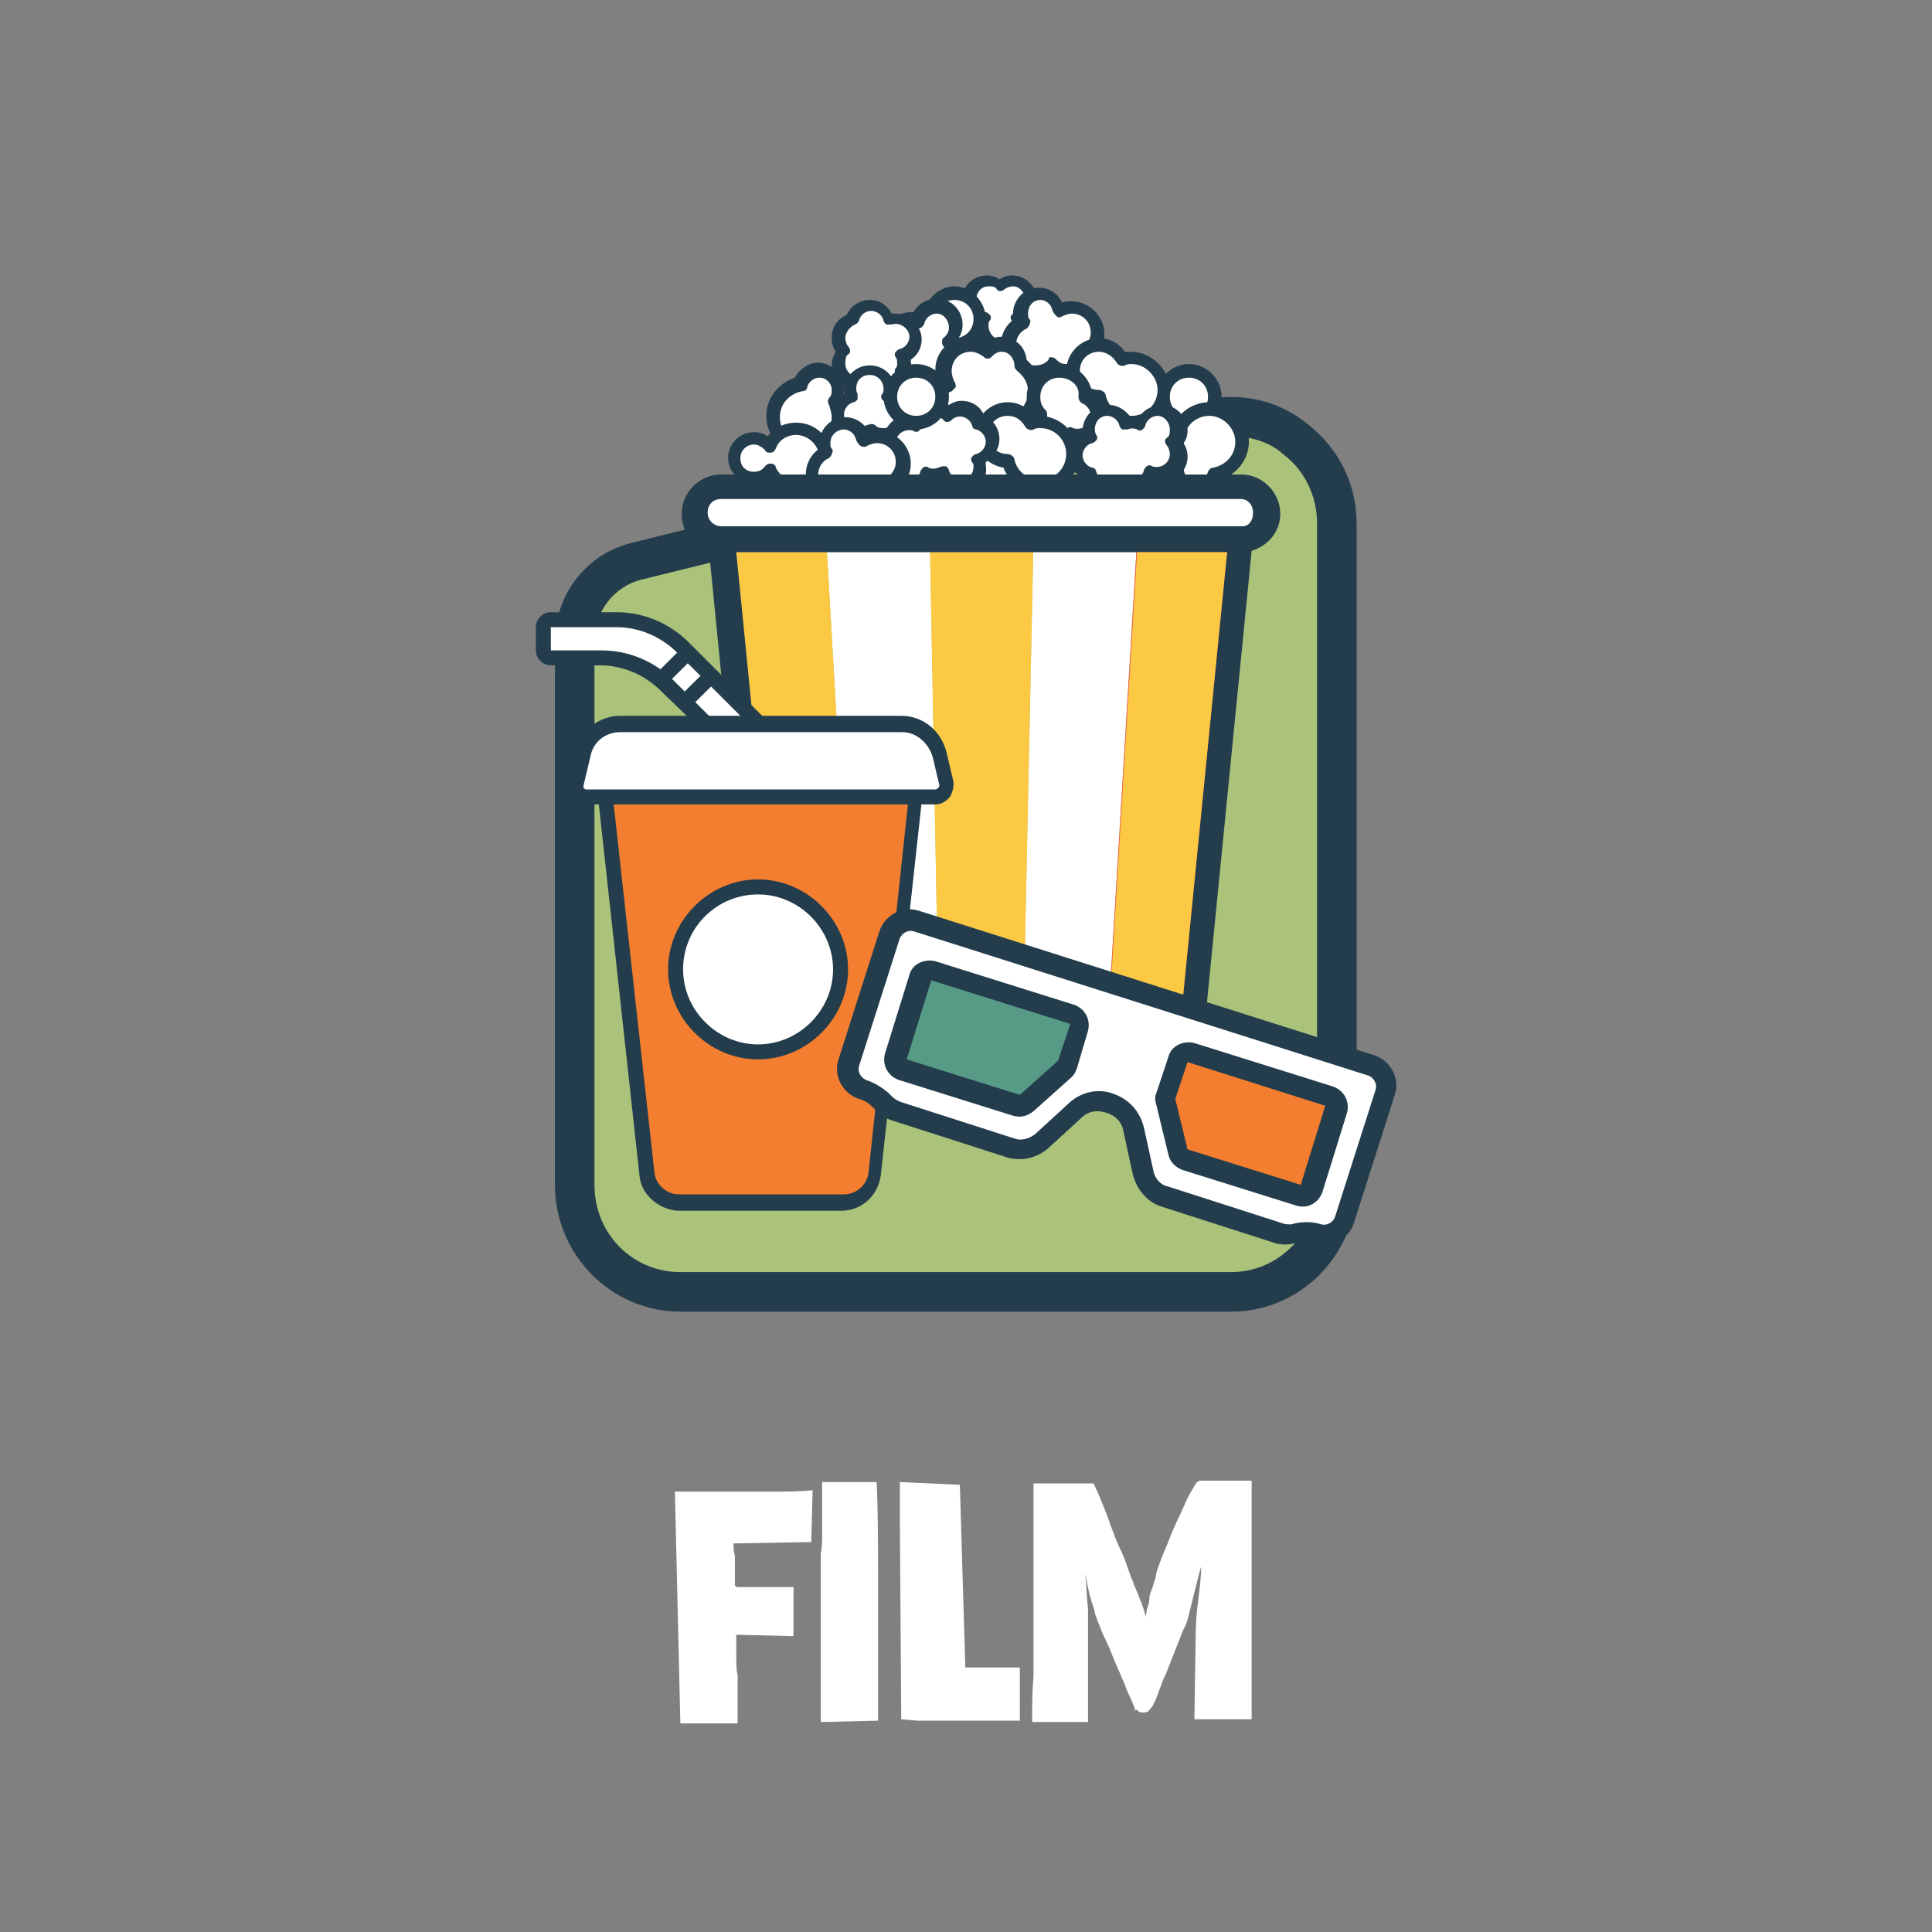 <?xml version="1.0" encoding="utf-8"?>
<!-- Generator: Adobe Illustrator 26.5.0, SVG Export Plug-In . SVG Version: 6.00 Build 0)  -->
<svg version="1.1" id="uuid-f316c342-eb61-4c7a-b334-3bc4cc141704"
	 xmlns="http://www.w3.org/2000/svg" xmlns:xlink="http://www.w3.org/1999/xlink" x="0px" y="0px" viewBox="0 0 141.7 141.7"
	 style="enable-background:new 0 0 141.7 141.7;" xml:space="preserve">
<rect x="0" y="0" width="141.7" height="141.7" fill="#808080" stroke="none"/>
<style type="text/css">
	.st0{fill:#FFFFFF;}
	.st1{fill:#ABC27B;}
	.st2{fill:#233D4D;}
	.st3{fill:#310E31;}
	.st4{fill:#F0584B;}
	.st5{fill:#FCC945;}
	.st6{fill:none;}
	.st7{fill:#F47E30;}
	.st8{fill:#579B86;}
</style>
<g>
	<path class="st0" d="M54,119.9c0,0.6,0,1.1,0,1.6s0,0.9,0.1,1.4c0,0.5,0,1,0,1.6s0,1.2,0,1.9l-4.2,0l-0.4-17c1,0,1.8,0,2.6,0
		c0.8,0,1.5,0,2.3,0c0.8,0,1.5,0,2.4,0s1.8,0,2.8-0.1l-0.1,3.8l-5.7,0.1c0,0.3,0,0.6,0.1,0.9c0,0.3,0,0.6,0,0.9s0,0.5,0,0.8
		c0,0.2,0,0.4,0,0.5c0,0,0.1,0.1,0.2,0.1c0.1,0,0.3,0,0.5,0c0.2,0,0.4,0,0.7,0h0.8c0.6,0,1.3,0,2.1,0v3.6L54,119.9L54,119.9z"/>
	<path class="st0" d="M60.3,112.4c0-0.5,0-1,0-1.6c0-0.5,0-1.2,0-2.1c0.2,0,0.3,0,0.5,0c0.2,0,0.3,0,0.4,0c0.3,0,0.7,0,1,0
		s0.7,0,1.2,0h0.4c0.2,0,0.3,0,0.5,0c0.1,2.4,0.1,4.8,0.1,7c0,2.3,0,4.6,0,6.9v3.6l-4.2,0.1c0-1.5,0-3,0-4.3V114
		C60.3,113.4,60.3,112.9,60.3,112.4L60.3,112.4z"/>
	<path class="st0" d="M70.4,108.9l0.4,13.4c0.3,0,0.6,0,0.9,0s0.6,0,0.9,0s0.7,0,1,0c0.4,0,0.8,0,1.2,0c0,0.5,0,0.9,0,1.2v1.8
		c0,0.3,0,0.6,0,0.9l-7.5,0l-1.2-0.1L66,111.8l0-3.1L70.4,108.9L70.4,108.9z"/>
	<path class="st0" d="M83.2,125.2c-0.1-0.2-0.2-0.5-0.4-0.9c-0.2-0.4-0.3-0.8-0.5-1.2c-0.2-0.5-0.4-0.9-0.6-1.4s-0.4-1-0.6-1.4
		s-0.4-0.9-0.5-1.2c-0.1-0.1-0.1-0.3-0.2-0.5s-0.1-0.4-0.2-0.7s-0.2-0.6-0.3-1c-0.1-0.4-0.2-0.9-0.3-1.5c0.1,1,0.1,1.9,0.2,2.5
		c0,0.7,0,1.1,0,1.4c0,0.7,0,1.3,0,2.1s0,1.4,0,2.1v2.8h-0.9c-0.2,0-0.4,0-0.6,0c-0.2,0-0.4,0-0.5,0h-1.2c-0.2,0-0.5,0-0.9,0
		c0-1.1,0-2.2,0.1-3.3c0-0.9,0-1.9,0-3s0-2.1,0-3c0-0.8,0-1.7,0-2.6c0-0.9,0-1.8,0-2.7v-2.9c0.7,0,1.3,0,2,0s1.5,0,2.4,0
		c0.3,0.6,0.5,1.1,0.7,1.6c0.2,0.5,0.4,1,0.6,1.6c0.2,0.5,0.4,1.1,0.7,1.7s0.5,1.3,0.8,2.1c0.1,0.1,0.1,0.3,0.2,0.5
		c0.1,0.2,0.2,0.5,0.3,0.7c0.1,0.3,0.2,0.5,0.3,0.8c0.1,0.3,0.2,0.5,0.2,0.8c0-0.1,0.1-0.2,0.1-0.5c0.1-0.3,0.2-0.6,0.2-0.9
		s0.2-0.6,0.3-1c0.1-0.3,0.2-0.6,0.2-0.8c0.2-0.7,0.5-1.4,0.8-2.1c0.3-0.8,0.6-1.5,0.9-2.1s0.5-1.2,0.8-1.7s0.4-0.7,0.5-0.8
		c0,0,0.1-0.1,0.3-0.1s0.3,0,0.6,0c0.3,0,0.6,0,1,0s0.8,0,1.2,0h0.4c0.2,0,0.3,0,0.5,0l0,17.5h-4.2l0.1-6.4c0-0.8,0.1-1.7,0.2-2.5
		s0.2-1.6,0.2-2.3c-0.1,0.3-0.2,0.7-0.3,1.1c-0.1,0.4-0.2,0.8-0.3,1.2s-0.2,0.8-0.3,1.2s-0.2,0.8-0.4,1.1l-1.3,3.3
		c-0.1,0.2-0.2,0.4-0.3,0.7s-0.2,0.5-0.3,0.8s-0.2,0.5-0.3,0.7c-0.1,0.2-0.2,0.3-0.3,0.4c-0.1,0.2-0.3,0.2-0.5,0.2
		c-0.2,0-0.4-0.1-0.5-0.3C83.3,125.6,83.2,125.5,83.2,125.2L83.2,125.2z"/>
</g>
<g>
	<g>
		<path class="st1" d="M42.1,86.9V47.1c0-2.8,1.9-5.2,4.6-5.9l41.7-10.4c4.9-1.2,9.6,2.5,9.6,7.6v48.5c0,4.3-3.5,7.9-7.8,7.9H49.9
			C45.6,94.8,42.1,91.3,42.1,86.9z"/>
		<path class="st2" d="M90.3,96.2H49.9c-5.1,0-9.2-4.2-9.2-9.3V47.1c0-3.5,2.3-6.5,5.7-7.3l41.7-10.4c2.7-0.7,5.6-0.1,7.8,1.7
			c2.3,1.8,3.6,4.4,3.6,7.3v48.5C99.5,92,95.4,96.2,90.3,96.2L90.3,96.2z M90.3,32c-0.5,0-1,0.1-1.5,0.2L47.1,42.5
			c-2.1,0.5-3.5,2.4-3.5,4.5v39.9c0,3.6,2.8,6.4,6.3,6.4h40.4c3.5,0,6.3-2.9,6.3-6.4V38.4c0-2-0.9-3.9-2.5-5.1
			C93.1,32.4,91.7,32,90.3,32z"/>
	</g>
	<g>
		<g>
			<g>
				<path class="st0" d="M72.1,23.3C72,23.5,72,23.7,72,23.9c0,0.8,0.6,1.4,1.4,1.4s1.4-0.6,1.4-1.4c0-0.2,0-0.4-0.1-0.5
					c0.6-0.2,1.1-0.7,1.1-1.4c0-0.8-0.6-1.4-1.4-1.4c-0.4,0-0.7,0.1-0.9,0.4c-0.2-0.2-0.6-0.4-0.9-0.4c-0.8,0-1.4,0.6-1.4,1.4
					C71.1,22.6,71.5,23.2,72.1,23.3L72.1,23.3z"/>
				<path class="st2" d="M73.4,25.8c-1.1,0-1.9-0.9-1.9-1.9c0-0.1,0-0.2,0-0.2c-0.6-0.3-1-1-1-1.6c0-1,0.8-1.9,1.9-1.9
					c0.3,0,0.7,0.1,0.9,0.3c0.3-0.2,0.6-0.3,0.9-0.3c1.1,0,1.9,0.9,1.9,1.9c0,0.7-0.4,1.3-1,1.6c0,0.1,0,0.2,0,0.2
					C75.3,24.9,74.5,25.8,73.4,25.8L73.4,25.8z M72.5,21c-0.5,0-0.9,0.4-0.9,1c0,0.4,0.3,0.8,0.7,0.9c0.1,0,0.2,0.1,0.3,0.2
					c0.1,0.1,0.1,0.3,0,0.4c-0.1,0.1-0.1,0.2-0.1,0.4c0,0.5,0.4,1,0.9,1s0.9-0.4,0.9-1c0-0.1,0-0.2-0.1-0.4c-0.1-0.1-0.1-0.3,0-0.4
					c0.1-0.1,0.2-0.2,0.3-0.2c0.4-0.1,0.7-0.5,0.7-0.9c0-0.5-0.4-1-0.9-1c-0.2,0-0.5,0.1-0.6,0.2c-0.2,0.2-0.5,0.2-0.6,0
					S72.7,21,72.5,21L72.5,21z"/>
			</g>
			<circle class="st0" cx="70.1" cy="23.4" r="1.9"/>
			<path class="st2" d="M70,25.8c-1.3,0-2.3-1.1-2.3-2.4S68.8,21,70,21s2.3,1.1,2.3,2.4S71.3,25.8,70,25.8z M70,22
				c-0.8,0-1.4,0.6-1.4,1.4s0.6,1.4,1.4,1.4s1.4-0.6,1.4-1.4S70.8,22,70,22z"/>
			<circle class="st0" cx="87.2" cy="29.1" r="1.9"/>
			<path class="st2" d="M87.2,31.5c-1.3,0-2.4-1.1-2.4-2.4s1.1-2.4,2.4-2.4s2.4,1.1,2.4,2.4S88.5,31.5,87.2,31.5z M87.2,27.7
				c-0.8,0-1.4,0.6-1.4,1.4s0.6,1.4,1.4,1.4s1.4-0.6,1.4-1.4S88,27.7,87.2,27.7z"/>
			<g>
				<path class="st0" d="M80.6,24.3c0-1-0.8-1.9-1.9-1.9c-0.4,0-0.7,0.1-1,0.3c-0.1-0.7-0.7-1.2-1.4-1.2c-0.8,0-1.4,0.6-1.4,1.4
					c0,0.2,0.1,0.5,0.2,0.6c-0.7,0.3-1.1,1-1.1,1.7c0,1,0.8,1.9,1.9,1.9c0.5,0,0.9-0.2,1.3-0.5c0.3,0.3,0.7,0.5,1.1,0.5
					c0.7,0,1.3-0.5,1.4-1.2C80.2,25.7,80.6,25,80.6,24.3z"/>
				<path class="st2" d="M78.2,27.7c-0.4,0-0.8-0.1-1.1-0.4c-0.4,0.2-0.8,0.4-1.3,0.4c-1.3,0-2.4-1.1-2.4-2.4c0-0.8,0.4-1.5,1-1.9
					c0-0.1-0.1-0.3-0.1-0.4c0-1,0.8-1.9,1.9-1.9c0.7,0,1.4,0.4,1.7,1.1c0.2-0.1,0.4-0.1,0.7-0.1c1.3,0,2.4,1.1,2.4,2.4
					c0,0.8-0.4,1.5-1,2C79.8,27.1,79.1,27.7,78.2,27.7L78.2,27.7z M77.1,26.2C77.1,26.2,77.1,26.2,77.1,26.2c0.2,0,0.3,0.1,0.4,0.2
					c0.2,0.2,0.4,0.3,0.7,0.3c0.5,0,0.9-0.3,0.9-0.8c0-0.1,0.1-0.3,0.2-0.3c0.4-0.3,0.7-0.7,0.7-1.2c0-0.8-0.6-1.4-1.4-1.4
					c-0.2,0-0.5,0.1-0.7,0.2c-0.1,0.1-0.3,0.1-0.4,0c-0.1-0.1-0.2-0.2-0.3-0.4c-0.1-0.5-0.5-0.8-0.9-0.8c-0.5,0-0.9,0.4-0.9,1
					c0,0.1,0,0.3,0.1,0.4c0.1,0.1,0.1,0.2,0,0.4c0,0.1-0.1,0.2-0.2,0.3c-0.5,0.2-0.8,0.7-0.8,1.3c0,0.8,0.6,1.4,1.4,1.4
					c0.4,0,0.7-0.1,1-0.4C76.9,26.2,77,26.2,77.1,26.2z"/>
			</g>
			<path class="st0" d="M66.3,26.2C66.3,26.2,66.3,26.2,66.3,26.2c0,1.1,0.8,2,1.9,2s1.9-0.9,1.9-1.9c0-0.5-0.2-1-0.5-1.3
				c0.3-0.3,0.5-0.6,0.5-1.1c0-0.8-0.6-1.4-1.4-1.4c-0.7,0-1.2,0.5-1.4,1.1c-0.2-0.1-0.3-0.1-0.5-0.1c-0.8,0-1.4,0.6-1.4,1.4
				C65.3,25.4,65.7,26,66.3,26.2L66.3,26.2z"/>
			<path class="st2" d="M68.2,28.6c-1.2,0-2.3-1-2.4-2.2c-0.6-0.3-1-1-1-1.6c0-1.1,1-2,2.2-1.9c0.3-0.6,1-1,1.7-1
				c1.1,0,1.9,0.9,1.9,1.9c0,0.4-0.1,0.8-0.4,1.1c0.2,0.4,0.4,0.8,0.4,1.3C70.6,27.6,69.5,28.6,68.2,28.6L68.2,28.6z M66.8,23.9
				c-0.5,0-0.9,0.4-0.9,1c0,0.4,0.3,0.8,0.6,0.9c0.2,0.1,0.3,0.3,0.3,0.5c0,0,0,0.1,0,0.1c0,0.8,0.6,1.4,1.4,1.4s1.4-0.6,1.4-1.4
				c0-0.4-0.1-0.7-0.4-1c-0.1-0.1-0.1-0.2-0.1-0.4s0.1-0.2,0.2-0.3c0.2-0.2,0.3-0.4,0.3-0.7c0-0.5-0.4-1-0.9-1
				c-0.4,0-0.8,0.3-0.9,0.7c0,0.1-0.1,0.2-0.2,0.3s-0.3,0.1-0.4,0C67,23.9,66.9,23.9,66.8,23.9L66.8,23.9z"/>
			<g>
				<path class="st0" d="M65.8,30c0.8,0,1.4-0.6,1.4-1.4c0-0.7-0.4-1.2-1.1-1.4c0.1-0.2,0.1-0.3,0.1-0.5s0-0.4-0.1-0.5
					c0.6-0.2,1.1-0.7,1.1-1.4c0-0.8-0.6-1.4-1.4-1.4c-0.2,0-0.4,0-0.5,0.1c-0.2-0.6-0.7-1.1-1.4-1.1s-1.2,0.4-1.4,1
					c-0.6,0.2-1,0.7-1,1.4c0,0.4,0.1,0.7,0.4,1c-0.2,0.2-0.4,0.6-0.4,1c0,0.7,0.5,1.2,1.1,1.4c-0.1,0.2-0.1,0.3-0.1,0.5
					c0,0.8,0.6,1.4,1.4,1.4c0.4,0,0.7-0.1,1-0.4C65.1,29.9,65.5,30,65.8,30L65.8,30z"/>
				<path class="st2" d="M65.8,30.5c-0.3,0-0.7-0.1-0.9-0.3c-0.3,0.2-0.6,0.3-1,0.3c-1,0-1.9-0.9-1.9-1.9c0-0.1,0-0.2,0-0.2
					c-0.6-0.3-1-1-1-1.6c0-0.3,0.1-0.7,0.3-1c-0.2-0.3-0.3-0.6-0.3-1c0-0.8,0.4-1.4,1.1-1.7c0.3-0.7,1-1.1,1.7-1.1
					c0.7,0,1.3,0.4,1.6,1c1.1-0.1,2.2,0.8,2.2,1.9c0,0.7-0.4,1.3-1,1.6c0,0.1,0,0.2,0,0.2s0,0.2,0,0.2c0.6,0.3,1,1,1,1.6
					C67.7,29.7,66.9,30.5,65.8,30.5z M64.9,29.2c0.1,0,0.2,0,0.3,0.1c0.2,0.2,0.4,0.2,0.6,0.2c0.5,0,0.9-0.4,0.9-1
					c0-0.4-0.3-0.8-0.7-0.9c-0.1,0-0.2-0.1-0.3-0.2c-0.1-0.1-0.1-0.3,0-0.4c0.1-0.1,0.1-0.2,0.1-0.4s0-0.2-0.1-0.4
					c-0.1-0.1-0.1-0.3,0-0.4c0.1-0.1,0.2-0.2,0.3-0.2c0.4-0.1,0.7-0.5,0.7-0.9c0-0.6-0.7-1.1-1.3-0.9c-0.1,0-0.3,0-0.4,0
					c-0.1-0.1-0.2-0.2-0.2-0.3c-0.1-0.4-0.5-0.7-0.9-0.7s-0.8,0.3-0.9,0.7c0,0.1-0.2,0.3-0.3,0.3C62.3,24,62,24.4,62,24.8
					c0,0.2,0.1,0.5,0.2,0.6c0.2,0.2,0.2,0.5,0,0.6S62,26.5,62,26.7c0,0.4,0.3,0.8,0.7,0.9c0.1,0,0.2,0.1,0.3,0.2
					c0.1,0.1,0.1,0.3,0,0.4c0,0.1-0.1,0.2-0.1,0.4c0,0.5,0.4,1,1,1c0.2,0,0.5-0.1,0.6-0.2C64.6,29.2,64.7,29.2,64.9,29.2L64.9,29.2z
					"/>
			</g>
			<g>
				<path class="st0" d="M83,26.2c-0.2,0-0.5,0-0.7,0.1c-0.3-0.6-0.9-1.1-1.7-1.1c-1.1,0-1.9,0.9-1.9,1.9s0.8,1.9,1.9,1.9
					c0,0,0,0,0.1,0c0.2,1.1,1.2,1.9,2.3,1.9c1.3,0,2.4-1.1,2.4-2.4S84.3,26.3,83,26.2L83,26.2z"/>
				<path class="st2" d="M83,31.5c-1.2,0-2.3-0.8-2.7-1.9c-1.2-0.2-2.1-1.2-2.1-2.4c0-1.3,1.1-2.4,2.4-2.4c0.8,0,1.5,0.4,1.9,1
					c0.2,0,0.3,0,0.4,0c1.6,0,2.9,1.3,2.9,2.9S84.5,31.5,83,31.5L83,31.5z M80.6,25.8c-0.8,0-1.4,0.6-1.4,1.4s0.6,1.4,1.4,1.4
					c0.2,0,0.5,0.2,0.5,0.4c0.2,0.9,1,1.5,1.9,1.5c1.1,0,1.9-0.9,1.9-1.9S84,26.7,83,26.7c-0.2,0-0.3,0-0.5,0.1
					c-0.2,0.1-0.5,0-0.6-0.2C81.6,26.1,81.1,25.8,80.6,25.8z"/>
			</g>
			<g>
				<path class="st0" d="M65.2,29.2c0.1-0.2,0.1-0.3,0.1-0.5c0-0.8-0.6-1.4-1.4-1.4s-1.4,0.6-1.4,1.4c0,0.2,0,0.4,0.1,0.5
					c-0.6,0.2-1.1,0.7-1.1,1.4c0,0.8,0.6,1.4,1.4,1.4c0.4,0,0.7-0.1,1-0.4c0.2,0.2,0.6,0.4,0.9,0.4c0.8,0,1.4-0.6,1.4-1.4
					C66.3,29.9,65.8,29.3,65.2,29.2L65.2,29.2z"/>
				<path class="st2" d="M64.8,32.4c-0.3,0-0.7-0.1-1-0.3c-0.3,0.2-0.6,0.3-1,0.3c-1,0-1.9-0.9-1.9-1.9c0-0.7,0.4-1.3,1-1.6
					c0-0.1,0-0.2,0-0.2c0-1,0.8-1.9,1.9-1.9s1.9,0.9,1.9,1.9c0,0.1,0,0.2,0,0.2c0.6,0.3,1,1,1,1.6C66.8,31.6,65.9,32.4,64.8,32.4z
					 M63.9,31.1c0.1,0,0.2,0,0.3,0.1c0.2,0.2,0.4,0.2,0.6,0.2c0.5,0,0.9-0.4,0.9-1c0-0.4-0.3-0.8-0.7-0.9c-0.1,0-0.2-0.1-0.3-0.2
					c-0.1-0.1-0.1-0.3,0-0.4c0.1-0.1,0.1-0.2,0.1-0.4c0-0.5-0.4-1-1-1s-1,0.4-1,1c0,0.1,0,0.2,0.1,0.4c0,0.1,0,0.3,0,0.4
					c-0.1,0.1-0.2,0.2-0.3,0.2c-0.4,0.1-0.7,0.5-0.7,0.9c0,0.5,0.4,1,1,1c0.2,0,0.5-0.1,0.6-0.2C63.6,31.2,63.8,31.1,63.9,31.1
					L63.9,31.1z"/>
			</g>
			<g>
				<path class="st0" d="M75.8,28.6c0-0.8-0.4-1.5-0.9-1.9l0,0c0-0.8-0.6-1.4-1.4-1.4c-0.4,0-0.8,0.2-1.1,0.5
					c-0.3-0.3-0.8-0.5-1.3-0.5c-1.1,0-1.9,0.9-1.9,1.9c0,0.4,0.1,0.8,0.3,1.1c-0.7,0.3-1.3,1-1.3,1.8c0,1,0.8,1.9,1.9,1.9
					c0.5,0,0.9-0.2,1.3-0.5c0.3,0.3,0.7,0.5,1.1,0.5c0.6,0,1.2-0.4,1.3-1C75,30.8,75.8,29.8,75.8,28.6L75.8,28.6z"/>
				<path class="st2" d="M72.5,32.4c-0.4,0-0.8-0.1-1.1-0.4c-0.4,0.2-0.8,0.4-1.3,0.4c-1.3,0-2.4-1.1-2.4-2.4c0-0.8,0.4-1.6,1.1-2
					c-0.1-0.3-0.2-0.6-0.2-0.9c0-1.3,1.1-2.4,2.4-2.4c0.4,0,0.9,0.1,1.3,0.4c0.3-0.2,0.7-0.4,1.1-0.4c1,0,1.8,0.7,1.9,1.7
					c0.6,0.5,1,1.3,1,2.1c0,1.3-0.9,2.4-2.1,2.8C73.8,32,73.2,32.4,72.5,32.4z M71.4,31C71.4,31,71.4,31,71.4,31
					c0.2,0,0.3,0.1,0.4,0.2c0.5,0.5,1.4,0.3,1.6-0.3c0.1-0.2,0.2-0.3,0.4-0.3c0.9-0.2,1.6-0.9,1.6-1.9c0-0.6-0.3-1.1-0.8-1.5
					c-0.1-0.1-0.2-0.2-0.2-0.4c0-0.5-0.4-1-0.9-1c-0.3,0-0.5,0.1-0.7,0.3c-0.1,0.1-0.2,0.2-0.3,0.2s-0.3,0-0.3-0.1
					c-0.3-0.2-0.6-0.4-1-0.4c-0.8,0-1.4,0.6-1.4,1.4c0,0.3,0.1,0.6,0.2,0.8c0.1,0.1,0.1,0.3,0.1,0.4c-0.1,0.1-0.2,0.2-0.3,0.3
					c-0.6,0.2-1,0.7-1,1.3c0,0.8,0.6,1.4,1.4,1.4c0.4,0,0.7-0.1,1-0.4C71.2,31,71.3,31,71.4,31L71.4,31z"/>
			</g>
			<path class="st0" d="M79.6,29.2C79.6,29.2,79.6,29.1,79.6,29.2c0-1.1-0.8-2-1.9-2s-1.9,0.9-1.9,1.9c0,0.5,0.2,1,0.5,1.3
				c-0.3,0.3-0.5,0.6-0.5,1.1c0,0.8,0.6,1.4,1.4,1.4c0.7,0,1.2-0.5,1.4-1.1c0.2,0.1,0.3,0.1,0.5,0.1c0.8,0,1.4-0.6,1.4-1.4
				C80.5,29.9,80.1,29.4,79.6,29.2L79.6,29.2z"/>
			<path class="st2" d="M77.2,33.4c-1.1,0-1.9-0.9-1.9-1.9c0-0.4,0.1-0.8,0.4-1.1c-0.2-0.4-0.4-0.8-0.4-1.3c0-1.3,1.1-2.4,2.4-2.4
				c1.2,0,2.3,1,2.4,2.2c0.6,0.3,1,1,1,1.6c0,1.1-1,2-2.2,1.9C78.5,33,77.9,33.4,77.2,33.4L77.2,33.4z M77.7,27.7
				c-0.8,0-1.4,0.6-1.4,1.4c0,0.4,0.1,0.7,0.4,1c0.1,0.1,0.1,0.2,0.1,0.4c0,0.1-0.1,0.2-0.2,0.3c-0.2,0.2-0.3,0.4-0.3,0.7
				c0,0.5,0.4,0.9,0.9,0.9c0.4,0,0.8-0.3,0.9-0.7c0-0.1,0.1-0.2,0.2-0.3s0.3-0.1,0.4,0c0.6,0.2,1.3-0.2,1.3-0.9
				c0-0.4-0.3-0.8-0.6-0.9c-0.2-0.1-0.3-0.3-0.3-0.5c0,0,0-0.1,0-0.1C79.2,28.3,78.5,27.7,77.7,27.7L77.7,27.7z"/>
			<path class="st0" d="M91.1,32.4c0-1.3-1.1-2.4-2.4-2.4s-2.4,1.1-2.4,2.4c0,0.4,0.1,0.8,0.3,1.1c-0.2,0.2-0.3,0.5-0.3,0.8
				c0,0.8,0.6,1.4,1.4,1.4c0.6,0,1.2-0.4,1.3-1C90.2,34.6,91.1,33.6,91.1,32.4L91.1,32.4z"/>
			<path class="st2" d="M87.7,36.2c-1.1,0-1.9-0.9-1.9-1.9c0-0.3,0.1-0.6,0.2-0.9c-0.1-0.3-0.2-0.7-0.2-1c0-1.6,1.3-2.9,2.9-2.9
				s2.9,1.3,2.9,2.9c0,1.3-0.9,2.4-2.1,2.8C89.1,35.8,88.4,36.2,87.7,36.2L87.7,36.2z M88.7,30.5c-1.1,0-1.9,0.9-1.9,1.9
				c0,0.3,0.1,0.6,0.2,0.9c0.1,0.2,0.1,0.3,0,0.5c-0.1,0.2-0.2,0.4-0.2,0.5c0,0.5,0.4,1,0.9,1c0.4,0,0.8-0.3,0.9-0.7
				c0.1-0.2,0.2-0.3,0.4-0.3c0.9-0.2,1.6-0.9,1.6-1.9C90.6,31.4,89.7,30.5,88.7,30.5L88.7,30.5z"/>
			<path class="st0" d="M75.8,34.3c0-1.3-1.1-2.4-2.4-2.4s-2.4,1.1-2.4,2.4c0,0.4,0.1,0.8,0.3,1.1c-0.2,0.2-0.3,0.5-0.3,0.8
				c0,0.8,0.6,1.4,1.4,1.4c0.6,0,1.2-0.4,1.3-1C75,36.5,75.8,35.5,75.8,34.3L75.8,34.3z"/>
			<path class="st3" d="M72.5,38.2c-1.1,0-1.9-0.9-1.9-1.9c0-0.3,0.1-0.6,0.2-0.9c-0.1-0.3-0.2-0.7-0.2-1c0-1.6,1.3-2.9,2.9-2.9
				s2.9,1.3,2.9,2.9c0,1.3-0.9,2.4-2.1,2.8C73.8,37.7,73.2,38.1,72.5,38.2L72.5,38.2z M73.4,32.4c-1.1,0-1.9,0.9-1.9,1.9
				c0,0.3,0.1,0.6,0.2,0.9c0.1,0.2,0.1,0.3,0,0.5c-0.1,0.2-0.2,0.4-0.2,0.5c0,0.5,0.4,1,0.9,1c0.4,0,0.8-0.3,0.9-0.7
				c0.1-0.2,0.2-0.3,0.4-0.3c0.9-0.2,1.6-0.9,1.6-1.9C75.3,33.3,74.5,32.4,73.4,32.4L73.4,32.4z"/>
			<path class="st0" d="M56.8,30.5c0,1.3,1.1,2.4,2.4,2.4s2.4-1.1,2.4-2.4c0-0.4-0.1-0.8-0.3-1.1c0.2-0.2,0.3-0.5,0.3-0.8
				c0-0.8-0.6-1.4-1.4-1.4c-0.6,0-1.2,0.4-1.3,1C57.6,28.4,56.8,29.3,56.8,30.5L56.8,30.5z"/>
			<path class="st2" d="M59.1,33.4c-1.6,0-2.9-1.3-2.9-2.9c0-1.3,0.9-2.4,2.1-2.8c0.3-0.6,1-1.1,1.7-1.1c1,0,1.9,0.9,1.9,1.9
				c0,0.3-0.1,0.6-0.2,0.9c0.1,0.3,0.2,0.7,0.2,1C62,32.1,60.7,33.4,59.1,33.4L59.1,33.4z M60.1,27.7c-0.4,0-0.8,0.3-0.9,0.7
				c0,0.2-0.2,0.3-0.4,0.3c-0.9,0.2-1.6,0.9-1.6,1.9c0,1,0.8,1.9,1.9,1.9s1.9-0.9,1.9-1.9c0-0.3-0.1-0.6-0.2-0.9
				c-0.1-0.2-0.1-0.4,0-0.5C61,29,61,28.8,61,28.6C61,28.1,60.6,27.7,60.1,27.7L60.1,27.7z"/>
			<g>
				<path class="st0" d="M76.3,31c-0.2,0-0.5,0-0.7,0.1c-0.3-0.6-0.9-1.1-1.7-1.1c-1.1,0-1.9,0.9-1.9,1.9c0,1.1,0.8,1.9,1.9,1.9
					c0,0,0,0,0.1,0c0.2,1.1,1.2,1.9,2.3,1.9c1.3,0,2.4-1.1,2.4-2.4S77.6,31,76.3,31L76.3,31z"/>
				<path class="st2" d="M76.3,36.2c-1.2,0-2.3-0.8-2.7-1.9c-1.2-0.2-2.1-1.2-2.1-2.4c0-1.3,1.1-2.4,2.4-2.4c0.8,0,1.5,0.4,1.9,1
					c0.2,0,0.3,0,0.4,0c1.6,0,2.9,1.3,2.9,2.9S77.8,36.2,76.3,36.2L76.3,36.2z M73.9,30.5c-0.8,0-1.4,0.6-1.4,1.4
					c0,0.8,0.6,1.4,1.4,1.4c0.2,0,0.5,0.2,0.5,0.4c0.2,0.9,1,1.5,1.9,1.5c1.1,0,1.9-0.9,1.9-1.9s-0.8-1.9-1.9-1.9
					c-0.2,0-0.3,0-0.5,0.1c-0.2,0.1-0.5,0-0.6-0.2C74.9,30.8,74.5,30.5,73.9,30.5z"/>
			</g>
			<g>
				<path class="st0" d="M86.3,31.5c0-0.8-0.6-1.4-1.4-1.4c-0.7,0-1.2,0.5-1.4,1.1C83.3,31,83.2,31,83,31s-0.4,0-0.5,0.1
					c-0.2-0.6-0.7-1.1-1.4-1.1c-0.8,0-1.4,0.6-1.4,1.4c0,0.2,0,0.4,0.1,0.5c-0.6,0.2-1.1,0.7-1.1,1.4s0.4,1.2,1,1.4
					c0.2,0.6,0.7,1,1.4,1c0.4,0,0.7-0.1,0.9-0.4c0.2,0.2,0.6,0.4,0.9,0.4c0.7,0,1.2-0.5,1.4-1.1c0.2,0.1,0.3,0.1,0.5,0.1
					c0.8,0,1.4-0.6,1.4-1.4c0-0.4-0.1-0.7-0.4-1C86.1,32.2,86.3,31.8,86.3,31.5L86.3,31.5z"/>
				<path class="st2" d="M83,36.2c-0.3,0-0.7-0.1-0.9-0.3c-0.3,0.2-0.6,0.3-0.9,0.3c-0.8,0-1.4-0.4-1.7-1.1c-0.7-0.3-1.1-1-1.1-1.7
					c0-0.7,0.4-1.3,1-1.6c0-0.1,0-0.2,0-0.2c0-1,0.8-1.9,1.9-1.9c0.7,0,1.3,0.4,1.7,1c0.2,0,0.3,0,0.5,0c0.3-0.6,1-1,1.7-1
					c1.1,0,1.9,0.9,1.9,1.9c0,0.3-0.1,0.7-0.3,0.9c0.2,0.3,0.3,0.6,0.3,1c0,1.1-1,2-2.2,1.9C84.3,35.9,83.7,36.2,83,36.2L83,36.2z
					 M82,34.9c0.1,0,0.2,0,0.3,0.1c0.5,0.5,1.4,0.2,1.6-0.5c0-0.1,0.1-0.2,0.2-0.3c0.1-0.1,0.3-0.1,0.4,0c0.6,0.2,1.3-0.2,1.3-0.9
					c0-0.2-0.1-0.5-0.2-0.6c-0.2-0.2-0.2-0.5,0-0.6s0.2-0.4,0.2-0.6c0-0.5-0.4-1-0.9-1c-0.4,0-0.8,0.3-0.9,0.7
					c0,0.1-0.1,0.2-0.2,0.3s-0.3,0.1-0.4,0c-0.2-0.1-0.5-0.1-0.7,0c-0.1,0-0.3,0-0.4,0c-0.1-0.1-0.2-0.2-0.2-0.3
					c-0.1-0.4-0.5-0.7-0.9-0.7c-0.5,0-0.9,0.4-0.9,1c0,0.1,0,0.2,0.1,0.4c0.1,0.1,0.1,0.3,0,0.4c-0.1,0.1-0.2,0.2-0.3,0.2
					c-0.4,0.1-0.7,0.5-0.7,0.9s0.3,0.8,0.7,0.9c0.2,0,0.3,0.2,0.3,0.3c0.2,0.6,1,0.9,1.5,0.4C81.8,35,81.9,34.9,82,34.9L82,34.9z"/>
			</g>
			<g>
				<path class="st0" d="M65.3,34.3c0,0.8,0.6,1.4,1.4,1.4c0.7,0,1.2-0.5,1.4-1.1c0.2,0.1,0.3,0.1,0.5,0.1s0.4,0,0.5-0.1
					c0.2,0.6,0.7,1.1,1.4,1.1c0.8,0,1.4-0.6,1.4-1.4c0-0.2,0-0.4-0.1-0.5c0.6-0.2,1.1-0.7,1.1-1.4s-0.4-1.2-1-1.4
					c-0.2-0.6-0.7-1-1.4-1c-0.4,0-0.7,0.1-0.9,0.4c-0.2-0.2-0.6-0.4-0.9-0.4c-0.7,0-1.2,0.5-1.4,1.1C67.1,31,67,31,66.8,31
					c-0.8,0-1.4,0.6-1.4,1.4c0,0.4,0.1,0.7,0.4,1C65.5,33.6,65.3,34,65.3,34.3L65.3,34.3z"/>
				<path class="st2" d="M70.6,36.2c-0.7,0-1.3-0.4-1.7-1c-0.2,0-0.3,0-0.5,0c-0.3,0.6-1,1-1.7,1c-1.1,0-1.9-0.9-1.9-1.9
					c0-0.3,0.1-0.7,0.3-1c-0.2-0.3-0.3-0.6-0.3-1c0-1.1,1-2,2.2-1.9c0.5-0.9,1.7-1.2,2.6-0.7c0.3-0.2,0.6-0.3,0.9-0.3
					c0.8,0,1.4,0.4,1.7,1.1c0.7,0.3,1.1,1,1.1,1.7c0,0.7-0.4,1.3-1,1.7c0,0.1,0,0.2,0,0.2C72.5,35.4,71.6,36.2,70.6,36.2L70.6,36.2z
					 M69.2,34.2c0.1,0,0.2,0,0.2,0c0.1,0.1,0.2,0.2,0.2,0.3c0.1,0.4,0.5,0.7,0.9,0.7c0.5,0,0.9-0.4,0.9-1c0-0.1,0-0.2-0.1-0.3
					c-0.1-0.1-0.1-0.3,0-0.4c0.1-0.1,0.2-0.2,0.3-0.2c0.4-0.1,0.7-0.5,0.7-0.9s-0.3-0.8-0.7-0.9c-0.2,0-0.3-0.2-0.3-0.3
					c-0.2-0.6-1-0.9-1.5-0.4c-0.2,0.2-0.5,0.2-0.6,0c-0.5-0.5-1.4-0.2-1.6,0.5c0,0.1-0.1,0.2-0.2,0.3s-0.3,0.1-0.4,0
					c-0.6-0.2-1.3,0.2-1.3,0.9c0,0.2,0.1,0.5,0.2,0.6c0.2,0.2,0.2,0.5,0,0.6s-0.2,0.4-0.2,0.6c0,0.5,0.4,1,0.9,1
					c0.4,0,0.8-0.3,0.9-0.7c0-0.1,0.1-0.2,0.2-0.3c0.1-0.1,0.3-0.1,0.4,0c0.2,0.1,0.5,0.1,0.7,0C69.1,34.2,69.1,34.2,69.2,34.2
					L69.2,34.2z"/>
			</g>
			<path class="st0" d="M58.4,31.5c-0.9,0-1.6,0.5-2,1.3c-0.3-0.3-0.7-0.6-1.1-0.6c-0.8,0-1.4,0.6-1.4,1.4s0.6,1.4,1.4,1.4
				c0.5,0,0.9-0.2,1.1-0.6c0.3,0.8,1.1,1.3,2,1.3c1.2,0,2.1-1,2.1-2.1S59.6,31.5,58.4,31.5z"/>
			<path class="st2" d="M58.4,36.2c-0.8,0-1.6-0.4-2.1-1c-0.3,0.2-0.7,0.3-1,0.3c-1,0-1.9-0.9-1.9-1.9s0.8-1.9,1.9-1.9
				c0.4,0,0.7,0.1,1,0.3c0.5-0.6,1.2-1,2.1-1c1.5,0,2.6,1.2,2.6,2.6S59.8,36.2,58.4,36.2L58.4,36.2z M56.5,34
				C56.5,34,56.5,34,56.5,34c0.2,0,0.4,0.1,0.4,0.3c0.3,0.6,0.9,1,1.5,1c0.9,0,1.7-0.8,1.7-1.7s-0.8-1.7-1.7-1.7
				c-0.7,0-1.3,0.4-1.5,1c-0.1,0.2-0.2,0.3-0.4,0.3c-0.2,0-0.3,0-0.4-0.2c-0.2-0.2-0.5-0.4-0.8-0.4c-0.5,0-1,0.4-1,1s0.4,1,1,1
				c0.3,0,0.6-0.1,0.8-0.4C56.2,34.1,56.3,34,56.5,34L56.5,34z"/>
			<g>
				<path class="st0" d="M66.3,33.9c0-1-0.8-1.9-1.9-1.9c-0.4,0-0.7,0.1-1,0.3C63.3,31.5,62.7,31,62,31c-0.8,0-1.4,0.6-1.4,1.4
					c0,0.2,0.1,0.5,0.2,0.7c-0.7,0.3-1.1,1-1.1,1.7c0,1,0.8,1.9,1.9,1.9c0.5,0,1-0.2,1.3-0.5c0.3,0.3,0.7,0.5,1.1,0.5
					c0.7,0,1.3-0.5,1.4-1.2C65.9,35.2,66.3,34.6,66.3,33.9z"/>
				<path class="st2" d="M63.9,37.2c-0.4,0-0.8-0.1-1.1-0.4c-0.4,0.2-0.8,0.4-1.3,0.4c-1.3,0-2.4-1.1-2.4-2.4c0-0.8,0.4-1.5,1-1.9
					c0-0.2,0-0.3,0-0.4c0-1,0.8-1.9,1.9-1.9c0.7,0,1.4,0.4,1.7,1.1c0.2-0.1,0.5-0.1,0.7-0.1c1.3,0,2.4,1.1,2.4,2.4
					c0,0.8-0.4,1.5-1,2C65.5,36.6,64.8,37.2,63.9,37.2L63.9,37.2z M62.8,35.7C62.8,35.7,62.8,35.7,62.8,35.7c0.2,0,0.3,0.1,0.4,0.2
					c0.2,0.2,0.5,0.3,0.7,0.3c0.5,0,0.9-0.3,0.9-0.8c0-0.1,0.1-0.3,0.2-0.3c0.4-0.3,0.7-0.7,0.7-1.2c0-0.8-0.6-1.4-1.4-1.4
					c-0.2,0-0.5,0.1-0.7,0.2c-0.1,0.1-0.3,0.1-0.5,0c-0.1-0.1-0.2-0.2-0.3-0.4c-0.1-0.5-0.5-0.8-0.9-0.8c-0.5,0-1,0.4-1,1
					c0,0.2,0,0.3,0.1,0.4c0.1,0.1,0.1,0.2,0,0.4c0,0.1-0.1,0.2-0.2,0.3c-0.5,0.2-0.8,0.7-0.8,1.3c0,0.8,0.6,1.4,1.4,1.4
					c0.4,0,0.7-0.1,1-0.4C62.6,35.8,62.7,35.7,62.8,35.7z"/>
			</g>
			<polygon class="st0" points="68.9,77.7 62.8,77.7 60.6,39.6 68.2,39.6 			"/>
			<polygon class="st0" points="81.1,77.7 75,77.7 75.8,39.6 83.4,39.6 			"/>
			<polygon class="st4" points="87.2,77.7 81.1,77.7 83.4,39.6 91.1,39.6 			"/>
			<polygon class="st5" points="62.8,77.7 56.8,77.7 52.9,39.6 60.6,39.6 			"/>
			<polygon class="st5" points="75,77.7 68.9,77.7 68.2,39.6 75.8,39.6 			"/>
			<g>
				<path class="st0" d="M91.1,39.6H52.9c-1,0-1.9-0.8-1.9-1.9l0,0c0-1,0.8-1.9,1.9-1.9h38.1c1.1,0,1.9,0.8,1.9,1.9l0,0
					C93,38.7,92.1,39.6,91.1,39.6L91.1,39.6z"/>
				<path class="st2" d="M93.9,37.7c0-1.6-1.3-2.9-2.9-2.9H52.9c-1.6,0-2.9,1.3-2.9,2.9c0,1.3,0.8,2.3,2,2.7l3.7,37.4
					c0,0.5,0.5,0.9,1,0.9h30.5c0.5,0,0.9-0.4,0.9-0.9l3.7-37.4C93.1,40,93.9,38.9,93.9,37.7L93.9,37.7z M86.4,76.8H57.6L54,40.5h36
					L86.4,76.8L86.4,76.8z M91.1,38.6H52.9c-0.5,0-1-0.4-1-1s0.4-1,1-1h38.1c0.5,0,0.9,0.4,0.9,1S91.6,38.6,91.1,38.6L91.1,38.6z"/>
			</g>
			<polygon class="st5" points="81.2,76.8 86.4,76.8 89.9,41.5 90,40.5 83.4,40.5 			"/>
			<circle class="st0" cx="67.2" cy="29.1" r="1.9"/>
			<path class="st2" d="M67.2,31.5c-1.3,0-2.4-1.1-2.4-2.4s1.1-2.4,2.4-2.4s2.4,1.1,2.4,2.4S68.5,31.5,67.2,31.5z M67.2,27.7
				c-0.8,0-1.4,0.6-1.4,1.4s0.6,1.4,1.4,1.4s1.4-0.6,1.4-1.4S68,27.7,67.2,27.7z"/>
		</g>
		<g>
			<g>
				<path class="st0" d="M55.9,53.2l-5.8-5.8c-1.3-1.3-3.1-2-4.9-2h-4.8c-0.3,0-0.6,0.3-0.6,0.6v1.7c0,0.3,0.3,0.6,0.6,0.6H44
					c1.8,0,3.6,0.7,4.9,2l2.9,2.9"/>
				<path class="st2" d="M51.5,53.6l0.8-0.8l-2.9-2.9c-1.4-1.4-3.3-2.2-5.3-2.2h-3.7c0,0,0,0,0,0V46c0,0,0,0,0,0h4.8
					c1.7,0,3.3,0.7,4.5,1.9l5.8,5.8l0.8-0.8l-5.8-5.8c-1.4-1.4-3.3-2.2-5.3-2.2h-4.8c-0.6,0-1.1,0.5-1.1,1.1v1.7
					c0,0.6,0.5,1.1,1.1,1.1H44c1.7,0,3.3,0.7,4.5,1.9L51.5,53.6L51.5,53.6z"/>
			</g>
			<g>
				<line class="st6" x1="52.4" y1="49.3" x2="50.1" y2="51.5"/>
				
					<rect x="49.6" y="49.9" transform="matrix(0.71 -0.704 0.704 0.71 -20.645 50.72)" class="st2" width="3.2" height="1.1"/>
			</g>
			<g>
				<line class="st6" x1="50.6" y1="47.6" x2="48.4" y2="49.8"/>
				
					<rect x="47.9" y="48.2" transform="matrix(0.71 -0.704 0.704 0.71 -19.93 49.009)" class="st2" width="3.2" height="1.1"/>
			</g>
			<g>
				<g>
					<path class="st7" d="M49.7,88.2h12.1c1.2,0,2.2-0.9,2.3-2.1l3-27.7H44.4l3,27.7C47.5,87.3,48.5,88.2,49.7,88.2L49.7,88.2z"/>
					<path class="st2" d="M46.9,86.2l-3.1-28.3h23.9l-3.1,28.3c-0.2,1.5-1.4,2.6-2.9,2.6H49.7C48.3,88.7,47,87.6,46.9,86.2
						L46.9,86.2z M45,58.9L48,86c0.1,0.9,0.9,1.6,1.8,1.6h12.1c0.9,0,1.7-0.7,1.8-1.6l2.9-27.1C66.6,58.9,45,58.9,45,58.9z"/>
				</g>
				<g>
					<path class="st0" d="M43,58.4h25.6c0.5,0,0.9-0.5,0.8-1l-0.5-2.1c-0.3-1.3-1.5-2.2-2.8-2.2H45.5c-1.3,0-2.5,0.9-2.8,2.2
						l-0.5,2.1C42,57.9,42.4,58.4,43,58.4L43,58.4z"/>
					<path class="st2" d="M41.9,58.4c-0.3-0.3-0.3-0.8-0.2-1.2l0.5-2.1c0.4-1.5,1.7-2.6,3.3-2.6h20.6c1.6,0,2.9,1.1,3.3,2.6l0.5,2.1
						c0.1,0.4,0,0.8-0.2,1.2C69.4,58.8,69,59,68.6,59H43C42.6,59,42.2,58.8,41.9,58.4L41.9,58.4z M45.5,53.7c-1.1,0-2,0.7-2.2,1.8
						l-0.5,2.1c0,0.1,0,0.2,0,0.2s0.1,0.1,0.2,0.1h25.6c0.1,0,0.2-0.1,0.2-0.1s0.1-0.1,0.1-0.2l-0.5-2.1c-0.3-1-1.2-1.8-2.2-1.8
						H45.5L45.5,53.7z"/>
				</g>
				<g>
					<circle class="st0" cx="55.6" cy="71.1" r="6.1"/>
					<path class="st2" d="M49,71.1c0-3.6,3-6.6,6.6-6.6s6.6,3,6.6,6.6s-3,6.6-6.6,6.6S49,74.7,49,71.1z M50.1,71.1
						c0,3,2.5,5.5,5.5,5.5s5.5-2.5,5.5-5.5s-2.5-5.5-5.5-5.5S50.1,68,50.1,71.1z"/>
				</g>
			</g>
		</g>
		<g>
			<path class="st0" d="M96.7,90.6L96.7,90.6c-0.5-0.2-1-0.2-1.5-0.1l-0.4,0.1c-0.3,0.1-0.7,0-1.1-0.1l-8.4-2.7
				c-0.8-0.2-1.4-0.9-1.5-1.7l-0.7-3.2c-0.2-0.9-0.9-1.7-1.8-1.9l0,0c-0.9-0.3-1.9-0.1-2.6,0.6l-2.4,2.2c-0.6,0.6-1.5,0.7-2.2,0.5
				l-8.4-2.7c-0.3-0.1-0.7-0.3-0.9-0.5l-0.3-0.3c-0.4-0.3-0.8-0.6-1.3-0.8l0,0c-0.8-0.3-1.2-1.1-1-1.9l3-9.4c0.3-0.8,1.1-1.2,1.9-1
				l33.4,10.6c0.8,0.3,1.2,1.1,1,1.9l-3,9.4C98.4,90.4,97.5,90.9,96.7,90.6L96.7,90.6z"/>
			<path class="st8" d="M74.5,81.1l-8.3-2.6c-0.4-0.1-0.6-0.6-0.5-1l1.8-5.8c0.1-0.4,0.6-0.6,1-0.5l10.2,3.2c0.4,0.1,0.6,0.6,0.5,1
				l-0.9,2.7c0,0.1-0.1,0.2-0.2,0.3l-2.8,2.5C75,81.1,74.7,81.2,74.5,81.1L74.5,81.1z"/>
			<path class="st7" d="M86.9,85.1l8.3,2.6c0.4,0.1,0.8-0.1,1-0.5l1.8-5.8c0.1-0.4-0.1-0.8-0.5-1l-10.2-3.2c-0.4-0.1-0.8,0.1-1,0.5
				l-0.9,2.7c0,0.1-0.1,0.3,0,0.4l0.9,3.7C86.5,84.8,86.7,85,86.9,85.1L86.9,85.1z"/>
			<path class="st2" d="M93.6,91.2l-8.4-2.7c-1-0.3-1.8-1.2-2.1-2.3L82.4,83c-0.1-0.7-0.6-1.2-1.3-1.4s-1.3-0.1-1.8,0.4l-2.4,2.2
				c-0.8,0.7-1.9,1-3,0.7l-8.4-2.7c-0.4-0.1-0.9-0.4-1.2-0.7L64,81.2c-0.3-0.3-0.6-0.5-1-0.6c-1.2-0.4-1.9-1.7-1.5-2.9l3-9.4
				c0.4-1.2,1.7-1.9,2.9-1.5l33.4,10.6c1.2,0.4,1.9,1.7,1.5,2.9l-3,9.4c-0.4,1.2-1.7,1.9-2.9,1.5c-0.4-0.1-0.8-0.2-1.1-0.1l-0.4,0.1
				C94.5,91.3,94,91.3,93.6,91.2L93.6,91.2z M81.6,80.2c1.2,0.4,2,1.3,2.3,2.5l0.7,3.2c0.1,0.5,0.5,1,1,1.1l8.4,2.7
				c0.2,0.1,0.5,0.1,0.7,0.1l0.4-0.1c0.6-0.1,1.2-0.1,1.8,0.1c0.4,0.1,0.8-0.1,1-0.5l3-9.4c0.1-0.4-0.1-0.8-0.5-1L67,68.3
				c-0.4-0.1-0.8,0.1-1,0.5l-3,9.4c-0.1,0.4,0.1,0.8,0.5,1c0.6,0.2,1.1,0.5,1.6,0.9l0.3,0.3c0.2,0.2,0.4,0.3,0.6,0.4l8.4,2.7
				c0.5,0.2,1.1,0,1.5-0.3l2.4-2.2C79.2,80.1,80.5,79.8,81.6,80.2L81.6,80.2z"/>
			<path class="st2" d="M74.2,81.8l-8.3-2.6c-0.8-0.3-1.2-1.1-1-1.9l1.8-5.8c0.2-0.8,1.1-1.2,1.9-1l10.2,3.2c0.8,0.3,1.2,1.1,1,1.9
				L79,78.3c-0.1,0.3-0.2,0.5-0.4,0.7l-2.8,2.5C75.3,81.9,74.8,82,74.2,81.8z M68.3,71.9l-1.8,5.8l8.3,2.6l0,0l2.8-2.5l0.9-2.7
				L68.3,71.9z"/>
			<path class="st2" d="M95,88.4l-8.3-2.6c-0.5-0.2-0.9-0.6-1-1.1L84.8,81c-0.1-0.3-0.1-0.6,0-0.8l0.9-2.7c0.2-0.8,1.1-1.2,1.9-1
				l10.2,3.2c0.8,0.3,1.2,1.1,1,1.9l-1.8,5.8C96.7,88.3,95.8,88.7,95,88.4L95,88.4z M87.1,77.9l-0.9,2.7l0.9,3.7l8.3,2.6l1.8-5.8
				L87.1,77.9L87.1,77.9z"/>
		</g>
	</g>
</g>
</svg>
